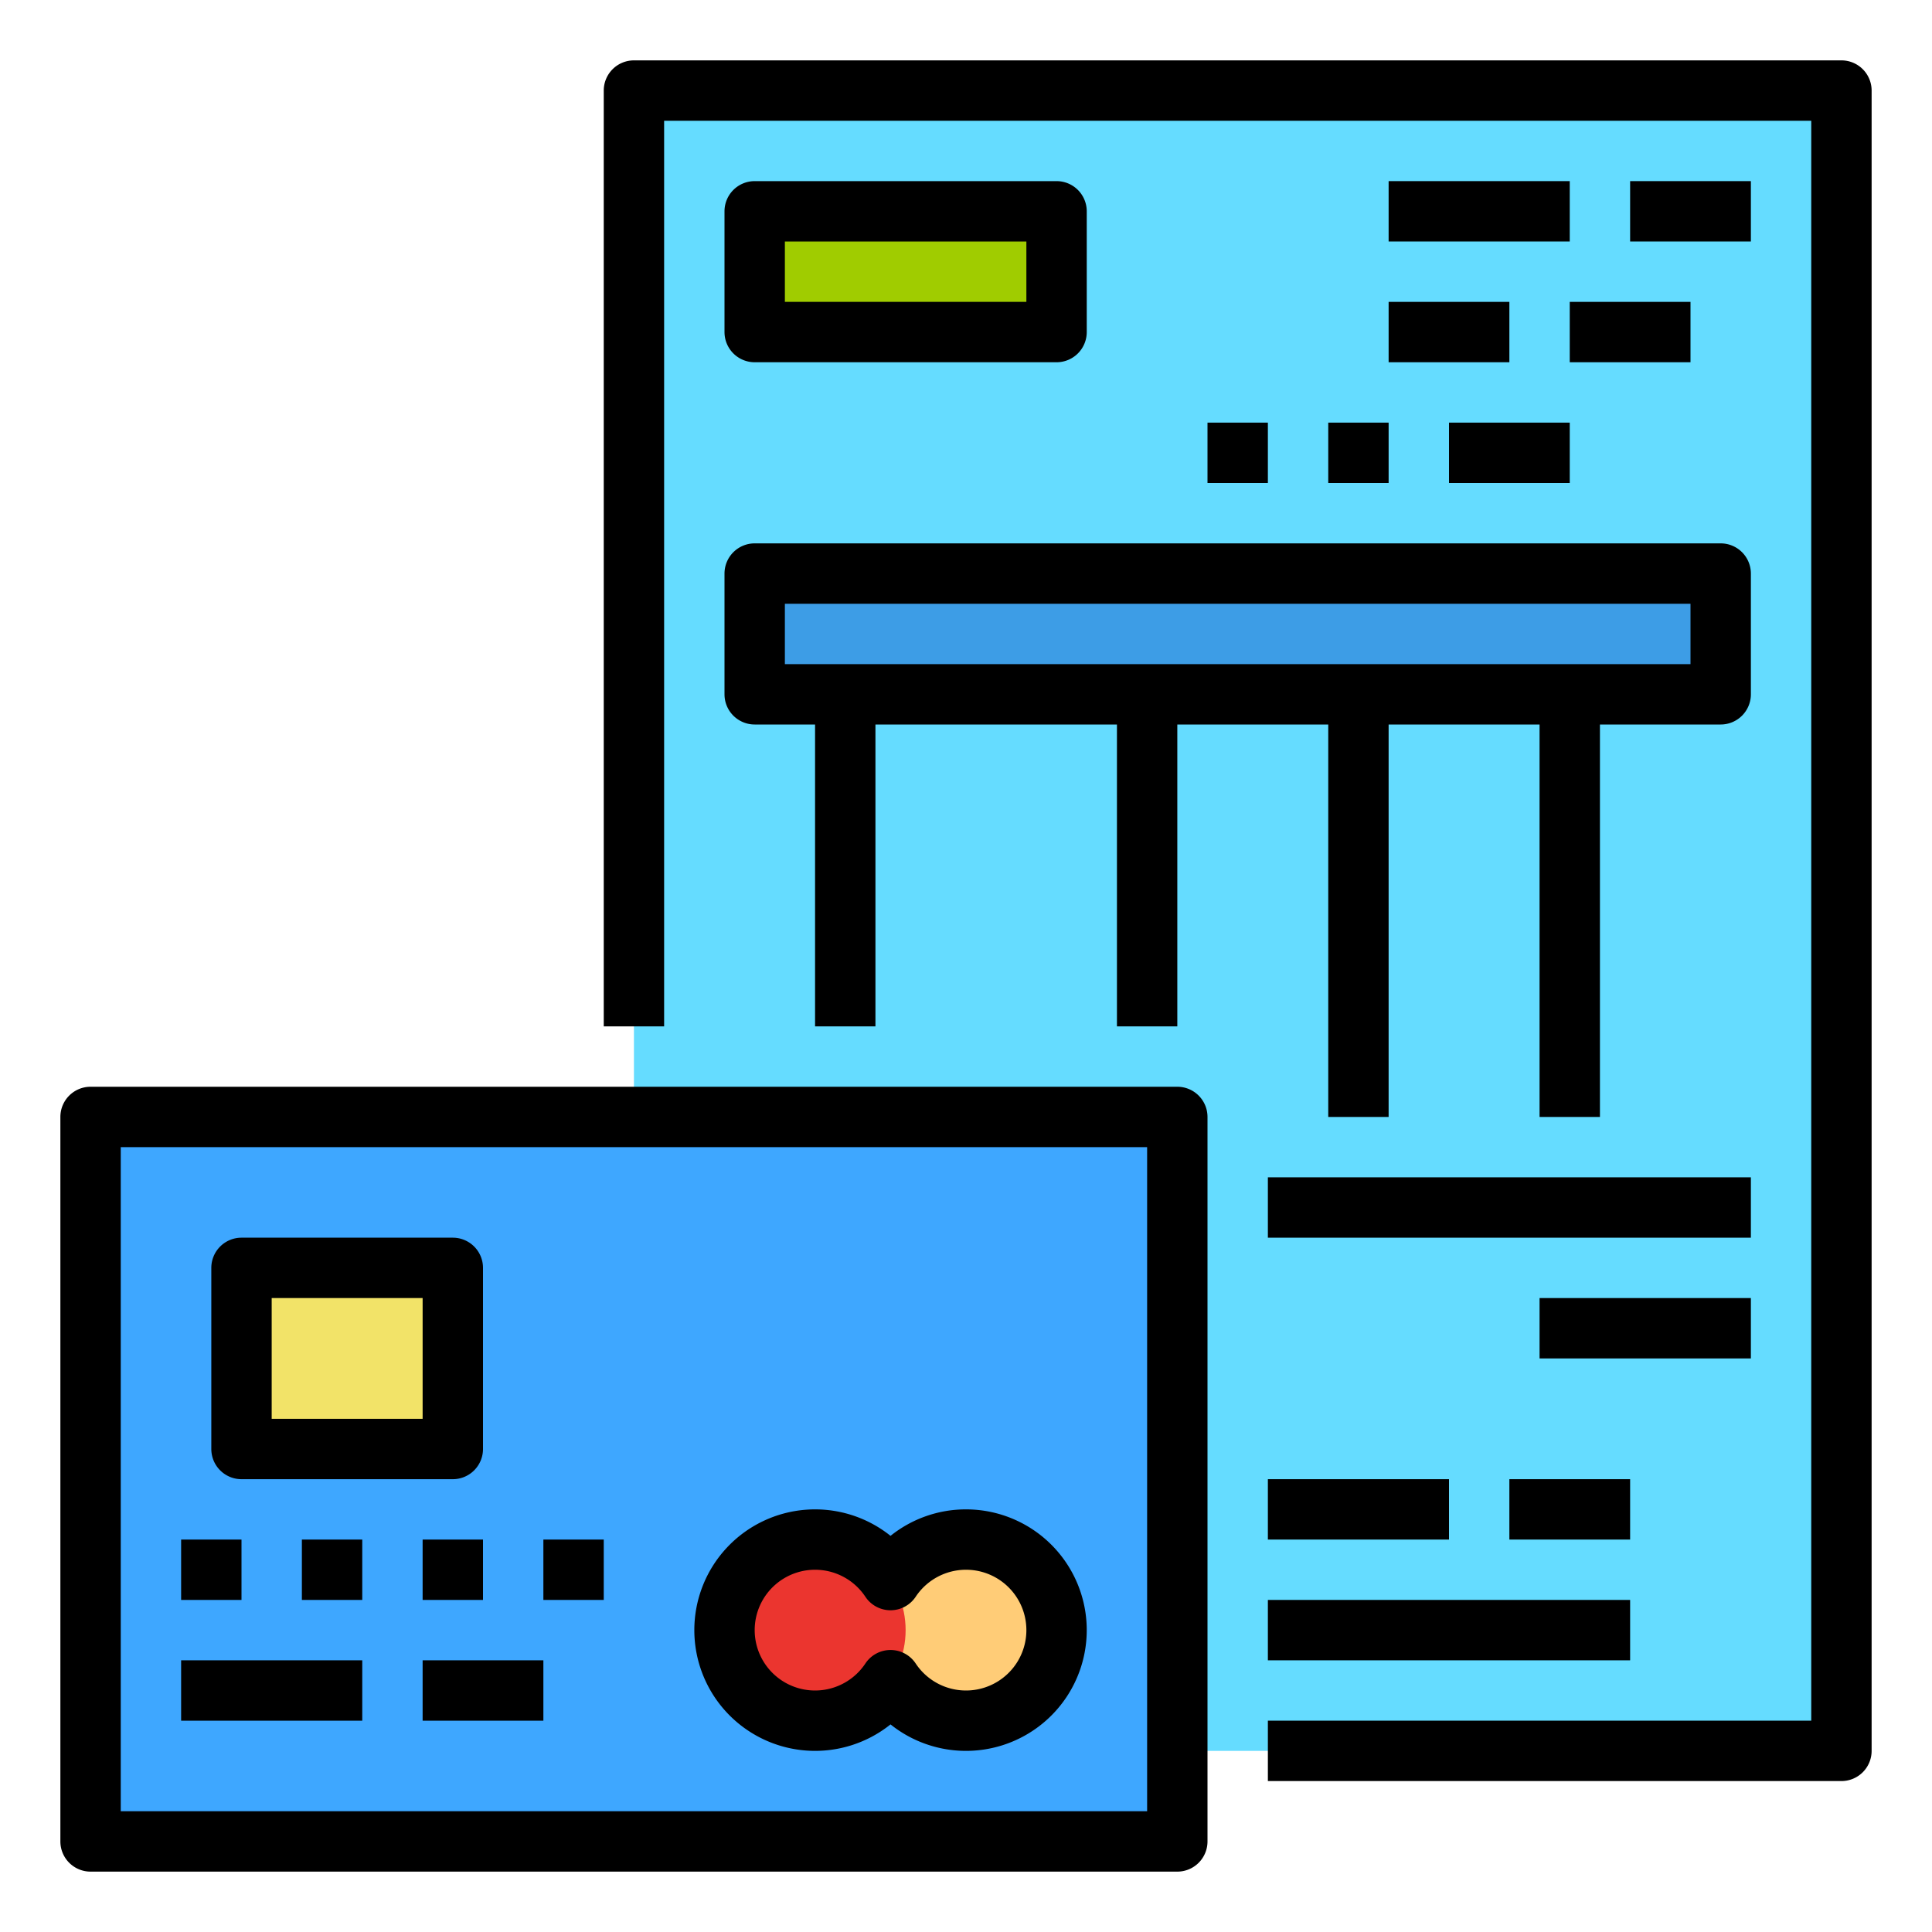 <svg id="Fill_out_line" height="512" viewBox="0 0 512 512" width="512" xmlns="http://www.w3.org/2000/svg" data-name="Fill out line"><path d="m168 24h320v440h-320z" fill="#65dcff"/><path d="m200 56h80v32h-80z" fill="#a0cc00"/><path d="m200 152h256v32h-256z" fill="#3d9de6"/><path d="m72 248h192v288h-192z" fill="#3ea7ff" transform="matrix(0 -1 1 0 -224 560)"/><path d="m68 332h48v56h-48z" fill="#f2e368" transform="matrix(0 -1 1 0 -268 452)"/><circle cx="256" cy="432" fill="#fc7" r="24"/><circle cx="216" cy="432" fill="#eb352f" r="24"/><path d="m24 496h288a8 8 0 0 0 8-8v-192a8 8 0 0 0 -8-8h-288a8 8 0 0 0 -8 8v192a8 8 0 0 0 8 8zm8-192h272v176h-272z"/><path d="m64 392h56a8 8 0 0 0 8-8v-48a8 8 0 0 0 -8-8h-56a8 8 0 0 0 -8 8v48a8 8 0 0 0 8 8zm8-48h40v32h-40z"/><path d="m48 408h16v16h-16z"/><path d="m80 408h16v16h-16z"/><path d="m112 408h16v16h-16z"/><path d="m144 408h16v16h-16z"/><path d="m48 440h48v16h-48z"/><path d="m112 440h32v16h-32z"/><path d="m256 400a31.929 31.929 0 0 0 -20 7.016 32 32 0 1 0 0 49.968 32.001 32.001 0 1 0 20-56.984zm0 48a15.986 15.986 0 0 1 -13.337-7.163 7.999 7.999 0 0 0 -13.325 0 16 16 0 1 1 0-17.674 7.999 7.999 0 0 0 13.325 0 16 16 0 1 1 13.337 24.837z"/><path d="m488 16h-320a8 8 0 0 0 -8 8v248h16v-240h304v424h-144v16h152a8 8 0 0 0 8-8v-440a8 8 0 0 0 -8-8z"/><path d="m192 184a8 8 0 0 0 8 8h16v80h16v-80h64v80h16v-80h40v104h16v-104h40v104h16v-104h32a8 8 0 0 0 8-8v-32a8 8 0 0 0 -8-8h-256a8 8 0 0 0 -8 8zm16-24h240v16h-240z"/><path d="m336 312h128v16h-128z"/><path d="m408 344h56v16h-56z"/><path d="m200 96h80a8 8 0 0 0 8-8v-32a8 8 0 0 0 -8-8h-80a8 8 0 0 0 -8 8v32a8 8 0 0 0 8 8zm8-32h64v16h-64z"/><path d="m368 48h48v16h-48z"/><path d="m432 48h32v16h-32z"/><path d="m368 80h32v16h-32z"/><path d="m416 80h32v16h-32z"/><path d="m320 112h16v16h-16z"/><path d="m352 112h16v16h-16z"/><path d="m384 112h32v16h-32z"/><path d="m336 392h48v16h-48z"/><path d="m400 392h32v16h-32z"/><path d="m336 424h96v16h-96z"/></svg>